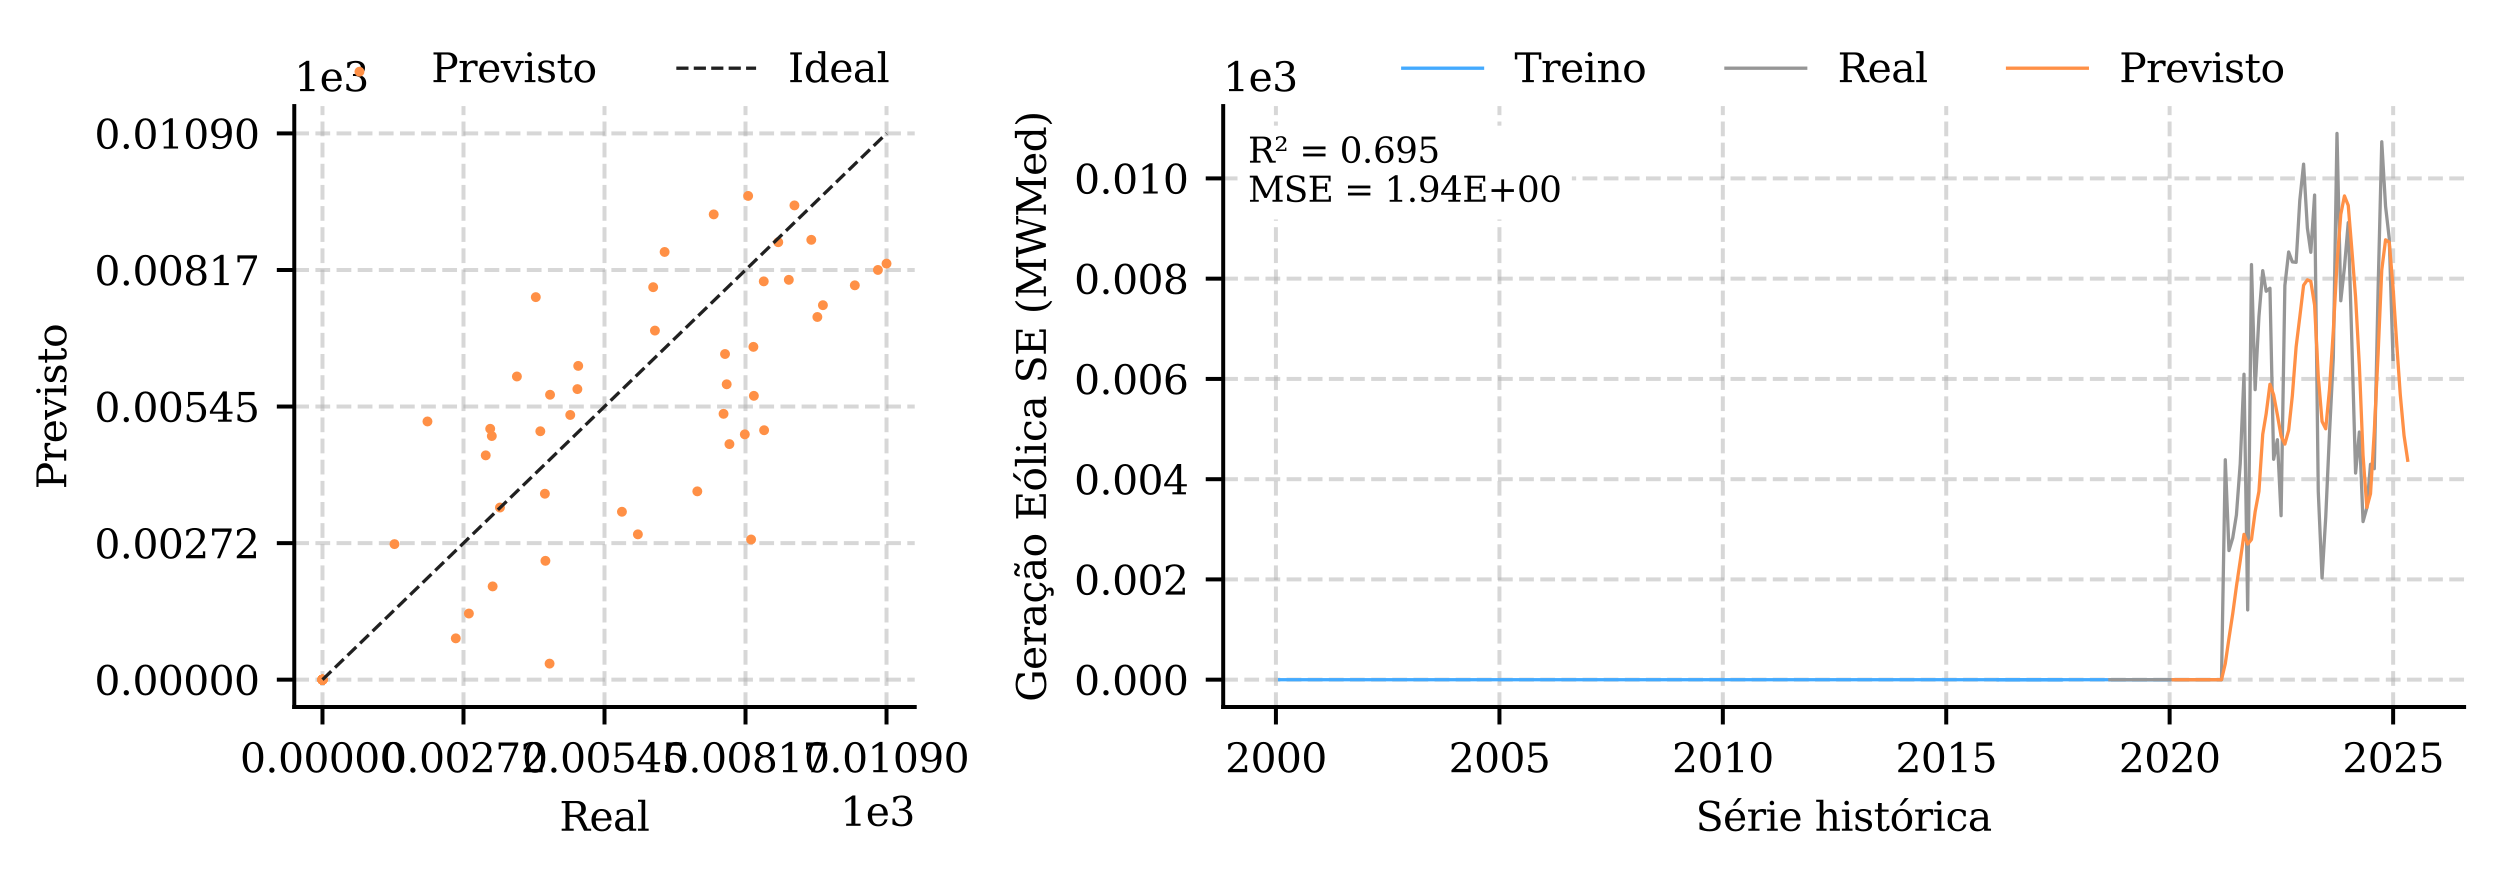 <?xml version="1.0" encoding="utf-8" standalone="no"?>
<!DOCTYPE svg PUBLIC "-//W3C//DTD SVG 1.1//EN"
  "http://www.w3.org/Graphics/SVG/1.1/DTD/svg11.dtd">
<svg xmlns:xlink="http://www.w3.org/1999/xlink" width="501.445pt" height="175.494pt" viewBox="0 0 501.445 175.494" xmlns="http://www.w3.org/2000/svg" version="1.1">
 <defs>
  <style type="text/css">*{stroke-linejoin: round; stroke-linecap: butt}</style>
 </defs>
 <g id="figure_1">
  <g id="patch_1">
   <path d="M 0 175.494 
L 501.445 175.494 
L 501.445 0 
L 0 0 
z
" style="fill: #ffffff"/>
  </g>
  <g id="axes_1">
   <g id="patch_2">
    <path d="M 59.025 141.81 
L 183.475 141.81 
L 183.475 21.279 
L 59.025 21.279 
z
" style="fill: #ffffff"/>
   </g>
   <g id="matplotlib.axis_1">
    <g id="xtick_1">
     <g id="line2d_1">
      <path d="M 64.682 141.81 
L 64.682 21.279 
" clip-path="url(#p2a61c495b5)" style="fill: none; stroke-dasharray: 2.96,1.28; stroke-dashoffset: 0; stroke: #b0b0b0; stroke-opacity: 0.5; stroke-width: 0.8"/>
     </g>
     <g id="line2d_2">
      <defs>
       <path id="m3a88acdc81" d="M 0 0 
L 0 3.5 
" style="stroke: #000000; stroke-width: 0.8"/>
      </defs>
      <g>
       <use xlink:href="#m3a88acdc81" x="64.682" y="141.81" style="stroke: #000000; stroke-width: 0.8"/>
      </g>
     </g>
     <g id="text_1">
      <!-- 0.00000 -->
      <g transform="translate(48.141 154.888) scale(0.08 -0.08)">
       <defs>
        <path id="DejaVuSerif-30" d="M 2034 219 
Q 2513 219 2750 744 
Q 2988 1269 2988 2328 
Q 2988 3391 2750 3916 
Q 2513 4441 2034 4441 
Q 1556 4441 1318 3916 
Q 1081 3391 1081 2328 
Q 1081 1269 1318 744 
Q 1556 219 2034 219 
z
M 2034 -91 
Q 1275 -91 848 546 
Q 422 1184 422 2328 
Q 422 3475 848 4112 
Q 1275 4750 2034 4750 
Q 2797 4750 3222 4112 
Q 3647 3475 3647 2328 
Q 3647 1184 3222 546 
Q 2797 -91 2034 -91 
z
" transform="scale(0.016)"/>
        <path id="DejaVuSerif-2e" d="M 603 325 
Q 603 500 722 622 
Q 841 744 1019 744 
Q 1191 744 1312 622 
Q 1434 500 1434 325 
Q 1434 153 1312 31 
Q 1191 -91 1019 -91 
Q 841 -91 722 29 
Q 603 150 603 325 
z
" transform="scale(0.016)"/>
       </defs>
       <use xlink:href="#DejaVuSerif-30"/>
       <use xlink:href="#DejaVuSerif-2e" transform="translate(63.623 0)"/>
       <use xlink:href="#DejaVuSerif-30" transform="translate(95.41 0)"/>
       <use xlink:href="#DejaVuSerif-30" transform="translate(159.033 0)"/>
       <use xlink:href="#DejaVuSerif-30" transform="translate(222.656 0)"/>
       <use xlink:href="#DejaVuSerif-30" transform="translate(286.279 0)"/>
       <use xlink:href="#DejaVuSerif-30" transform="translate(349.902 0)"/>
      </g>
     </g>
    </g>
    <g id="xtick_2">
     <g id="line2d_3">
      <path d="M 92.966 141.81 
L 92.966 21.279 
" clip-path="url(#p2a61c495b5)" style="fill: none; stroke-dasharray: 2.96,1.28; stroke-dashoffset: 0; stroke: #b0b0b0; stroke-opacity: 0.5; stroke-width: 0.8"/>
     </g>
     <g id="line2d_4">
      <g>
       <use xlink:href="#m3a88acdc81" x="92.966" y="141.81" style="stroke: #000000; stroke-width: 0.8"/>
      </g>
     </g>
     <g id="text_2">
      <!-- 0.00272 -->
      <g transform="translate(76.425 154.888) scale(0.08 -0.08)">
       <defs>
        <path id="DejaVuSerif-32" d="M 819 3553 
L 469 3553 
L 469 4384 
Q 803 4563 1142 4656 
Q 1481 4750 1806 4750 
Q 2534 4750 2956 4397 
Q 3378 4044 3378 3438 
Q 3378 2753 2422 1800 
Q 2347 1728 2309 1691 
L 1131 513 
L 3078 513 
L 3078 1088 
L 3444 1088 
L 3444 0 
L 434 0 
L 434 341 
L 1850 1753 
Q 2319 2222 2519 2614 
Q 2719 3006 2719 3438 
Q 2719 3909 2473 4175 
Q 2228 4441 1797 4441 
Q 1350 4441 1106 4219 
Q 863 3997 819 3553 
z
" transform="scale(0.016)"/>
        <path id="DejaVuSerif-37" d="M 3609 4347 
L 1784 0 
L 1319 0 
L 3059 4153 
L 903 4153 
L 903 3578 
L 538 3578 
L 538 4666 
L 3609 4666 
L 3609 4347 
z
" transform="scale(0.016)"/>
       </defs>
       <use xlink:href="#DejaVuSerif-30"/>
       <use xlink:href="#DejaVuSerif-2e" transform="translate(63.623 0)"/>
       <use xlink:href="#DejaVuSerif-30" transform="translate(95.41 0)"/>
       <use xlink:href="#DejaVuSerif-30" transform="translate(159.033 0)"/>
       <use xlink:href="#DejaVuSerif-32" transform="translate(222.656 0)"/>
       <use xlink:href="#DejaVuSerif-37" transform="translate(286.279 0)"/>
       <use xlink:href="#DejaVuSerif-32" transform="translate(349.902 0)"/>
      </g>
     </g>
    </g>
    <g id="xtick_3">
     <g id="line2d_5">
      <path d="M 121.25 141.81 
L 121.25 21.279 
" clip-path="url(#p2a61c495b5)" style="fill: none; stroke-dasharray: 2.96,1.28; stroke-dashoffset: 0; stroke: #b0b0b0; stroke-opacity: 0.5; stroke-width: 0.8"/>
     </g>
     <g id="line2d_6">
      <g>
       <use xlink:href="#m3a88acdc81" x="121.25" y="141.81" style="stroke: #000000; stroke-width: 0.8"/>
      </g>
     </g>
     <g id="text_3">
      <!-- 0.00545 -->
      <g transform="translate(104.709 154.888) scale(0.08 -0.08)">
       <defs>
        <path id="DejaVuSerif-35" d="M 3219 4666 
L 3219 4153 
L 1081 4153 
L 1081 2816 
Q 1244 2928 1461 2984 
Q 1678 3041 1947 3041 
Q 2703 3041 3140 2622 
Q 3578 2203 3578 1478 
Q 3578 738 3136 323 
Q 2694 -91 1894 -91 
Q 1572 -91 1234 -12 
Q 897 66 544 225 
L 544 1131 
L 897 1131 
Q 925 688 1179 453 
Q 1434 219 1894 219 
Q 2388 219 2653 544 
Q 2919 869 2919 1478 
Q 2919 2084 2655 2407 
Q 2391 2731 1894 2731 
Q 1613 2731 1398 2631 
Q 1184 2531 1019 2322 
L 750 2322 
L 750 4666 
L 3219 4666 
z
" transform="scale(0.016)"/>
        <path id="DejaVuSerif-34" d="M 2234 1581 
L 2234 4063 
L 641 1581 
L 2234 1581 
z
M 3609 0 
L 1484 0 
L 1484 331 
L 2234 331 
L 2234 1247 
L 197 1247 
L 197 1588 
L 2241 4750 
L 2859 4750 
L 2859 1581 
L 3750 1581 
L 3750 1247 
L 2859 1247 
L 2859 331 
L 3609 331 
L 3609 0 
z
" transform="scale(0.016)"/>
       </defs>
       <use xlink:href="#DejaVuSerif-30"/>
       <use xlink:href="#DejaVuSerif-2e" transform="translate(63.623 0)"/>
       <use xlink:href="#DejaVuSerif-30" transform="translate(95.41 0)"/>
       <use xlink:href="#DejaVuSerif-30" transform="translate(159.033 0)"/>
       <use xlink:href="#DejaVuSerif-35" transform="translate(222.656 0)"/>
       <use xlink:href="#DejaVuSerif-34" transform="translate(286.279 0)"/>
       <use xlink:href="#DejaVuSerif-35" transform="translate(349.902 0)"/>
      </g>
     </g>
    </g>
    <g id="xtick_4">
     <g id="line2d_7">
      <path d="M 149.534 141.81 
L 149.534 21.279 
" clip-path="url(#p2a61c495b5)" style="fill: none; stroke-dasharray: 2.96,1.28; stroke-dashoffset: 0; stroke: #b0b0b0; stroke-opacity: 0.5; stroke-width: 0.8"/>
     </g>
     <g id="line2d_8">
      <g>
       <use xlink:href="#m3a88acdc81" x="149.534" y="141.81" style="stroke: #000000; stroke-width: 0.8"/>
      </g>
     </g>
     <g id="text_4">
      <!-- 0.00817 -->
      <g transform="translate(132.993 154.888) scale(0.08 -0.08)">
       <defs>
        <path id="DejaVuSerif-38" d="M 2981 1275 
Q 2981 1775 2732 2051 
Q 2484 2328 2034 2328 
Q 1584 2328 1336 2051 
Q 1088 1775 1088 1275 
Q 1088 772 1336 495 
Q 1584 219 2034 219 
Q 2484 219 2732 495 
Q 2981 772 2981 1275 
z
M 2853 3541 
Q 2853 3966 2637 4203 
Q 2422 4441 2034 4441 
Q 1650 4441 1433 4203 
Q 1216 3966 1216 3541 
Q 1216 3113 1433 2875 
Q 1650 2638 2034 2638 
Q 2422 2638 2637 2875 
Q 2853 3113 2853 3541 
z
M 2516 2484 
Q 3047 2413 3344 2092 
Q 3641 1772 3641 1275 
Q 3641 619 3225 264 
Q 2809 -91 2034 -91 
Q 1263 -91 845 264 
Q 428 619 428 1275 
Q 428 1772 725 2092 
Q 1022 2413 1556 2484 
Q 1084 2569 832 2842 
Q 581 3116 581 3541 
Q 581 4103 968 4426 
Q 1356 4750 2034 4750 
Q 2713 4750 3100 4426 
Q 3488 4103 3488 3541 
Q 3488 3116 3236 2842 
Q 2984 2569 2516 2484 
z
" transform="scale(0.016)"/>
        <path id="DejaVuSerif-31" d="M 909 0 
L 909 331 
L 1722 331 
L 1722 4213 
L 781 3603 
L 781 4013 
L 1919 4750 
L 2350 4750 
L 2350 331 
L 3163 331 
L 3163 0 
L 909 0 
z
" transform="scale(0.016)"/>
       </defs>
       <use xlink:href="#DejaVuSerif-30"/>
       <use xlink:href="#DejaVuSerif-2e" transform="translate(63.623 0)"/>
       <use xlink:href="#DejaVuSerif-30" transform="translate(95.41 0)"/>
       <use xlink:href="#DejaVuSerif-30" transform="translate(159.033 0)"/>
       <use xlink:href="#DejaVuSerif-38" transform="translate(222.656 0)"/>
       <use xlink:href="#DejaVuSerif-31" transform="translate(286.279 0)"/>
       <use xlink:href="#DejaVuSerif-37" transform="translate(349.902 0)"/>
      </g>
     </g>
    </g>
    <g id="xtick_5">
     <g id="line2d_9">
      <path d="M 177.818 141.81 
L 177.818 21.279 
" clip-path="url(#p2a61c495b5)" style="fill: none; stroke-dasharray: 2.96,1.28; stroke-dashoffset: 0; stroke: #b0b0b0; stroke-opacity: 0.5; stroke-width: 0.8"/>
     </g>
     <g id="line2d_10">
      <g>
       <use xlink:href="#m3a88acdc81" x="177.818" y="141.81" style="stroke: #000000; stroke-width: 0.8"/>
      </g>
     </g>
     <g id="text_5">
      <!-- 0.01090 -->
      <g transform="translate(161.277 154.888) scale(0.08 -0.08)">
       <defs>
        <path id="DejaVuSerif-39" d="M 2994 2091 
Q 2784 1856 2512 1740 
Q 2241 1625 1900 1625 
Q 1206 1625 804 2044 
Q 403 2463 403 3188 
Q 403 3897 839 4323 
Q 1275 4750 2003 4750 
Q 2794 4750 3217 4161 
Q 3641 3572 3641 2478 
Q 3641 1253 3137 581 
Q 2634 -91 1722 -91 
Q 1475 -91 1203 -44 
Q 931 3 647 97 
L 647 872 
L 997 872 
Q 1038 556 1241 387 
Q 1444 219 1784 219 
Q 2391 219 2687 676 
Q 2984 1134 2994 2091 
z
M 1978 4441 
Q 1534 4441 1298 4117 
Q 1063 3794 1063 3188 
Q 1063 2581 1298 2256 
Q 1534 1931 1978 1931 
Q 2422 1931 2658 2245 
Q 2894 2559 2894 3150 
Q 2894 3772 2656 4106 
Q 2419 4441 1978 4441 
z
" transform="scale(0.016)"/>
       </defs>
       <use xlink:href="#DejaVuSerif-30"/>
       <use xlink:href="#DejaVuSerif-2e" transform="translate(63.623 0)"/>
       <use xlink:href="#DejaVuSerif-30" transform="translate(95.41 0)"/>
       <use xlink:href="#DejaVuSerif-31" transform="translate(159.033 0)"/>
       <use xlink:href="#DejaVuSerif-30" transform="translate(222.656 0)"/>
       <use xlink:href="#DejaVuSerif-39" transform="translate(286.279 0)"/>
       <use xlink:href="#DejaVuSerif-30" transform="translate(349.902 0)"/>
      </g>
     </g>
    </g>
    <g id="text_6">
     <!-- Real -->
     <g transform="translate(112.206 166.631) scale(0.08 -0.08)">
      <defs>
       <path id="DejaVuSerif-52" d="M 3066 2316 
Q 3284 2256 3442 2114 
Q 3600 1972 3725 1716 
L 4403 331 
L 4972 331 
L 4972 0 
L 3872 0 
L 3144 1484 
Q 2934 1916 2759 2042 
Q 2584 2169 2278 2169 
L 1581 2169 
L 1581 331 
L 2241 331 
L 2241 0 
L 353 0 
L 353 331 
L 947 331 
L 947 4331 
L 353 4331 
L 353 4666 
L 2719 4666 
Q 3400 4666 3770 4341 
Q 4141 4016 4141 3419 
Q 4141 2938 3870 2661 
Q 3600 2384 3066 2316 
z
M 1581 2503 
L 2503 2503 
Q 2975 2503 3200 2726 
Q 3425 2950 3425 3419 
Q 3425 3888 3200 4109 
Q 2975 4331 2503 4331 
L 1581 4331 
L 1581 2503 
z
" transform="scale(0.016)"/>
       <path id="DejaVuSerif-65" d="M 3469 1600 
L 991 1600 
L 991 1575 
Q 991 903 1244 561 
Q 1497 219 1991 219 
Q 2369 219 2611 417 
Q 2853 616 2950 1006 
L 3413 1006 
Q 3275 459 2904 184 
Q 2534 -91 1931 -91 
Q 1203 -91 761 389 
Q 319 869 319 1663 
Q 319 2450 753 2931 
Q 1188 3413 1894 3413 
Q 2647 3413 3050 2948 
Q 3453 2484 3469 1600 
z
M 2791 1931 
Q 2772 2513 2545 2808 
Q 2319 3103 1894 3103 
Q 1497 3103 1269 2806 
Q 1041 2509 991 1931 
L 2791 1931 
z
" transform="scale(0.016)"/>
       <path id="DejaVuSerif-61" d="M 2547 1044 
L 2547 1747 
L 1806 1747 
Q 1378 1747 1168 1562 
Q 959 1378 959 997 
Q 959 650 1171 447 
Q 1384 244 1747 244 
Q 2106 244 2326 466 
Q 2547 688 2547 1044 
z
M 3122 2075 
L 3122 331 
L 3634 331 
L 3634 0 
L 2547 0 
L 2547 359 
Q 2356 128 2106 18 
Q 1856 -91 1522 -91 
Q 969 -91 644 203 
Q 319 497 319 997 
Q 319 1513 691 1797 
Q 1063 2081 1741 2081 
L 2547 2081 
L 2547 2309 
Q 2547 2688 2317 2895 
Q 2088 3103 1672 3103 
Q 1328 3103 1125 2947 
Q 922 2791 872 2484 
L 575 2484 
L 575 3156 
Q 875 3284 1158 3348 
Q 1441 3413 1709 3413 
Q 2400 3413 2761 3070 
Q 3122 2728 3122 2075 
z
" transform="scale(0.016)"/>
       <path id="DejaVuSerif-6c" d="M 1313 331 
L 1856 331 
L 1856 0 
L 184 0 
L 184 331 
L 738 331 
L 738 4531 
L 184 4531 
L 184 4863 
L 1313 4863 
L 1313 331 
z
" transform="scale(0.016)"/>
      </defs>
      <use xlink:href="#DejaVuSerif-52"/>
      <use xlink:href="#DejaVuSerif-65" transform="translate(75.293 0)"/>
      <use xlink:href="#DejaVuSerif-61" transform="translate(134.473 0)"/>
      <use xlink:href="#DejaVuSerif-6c" transform="translate(194.092 0)"/>
     </g>
    </g>
    <g id="text_7">
     <!-- 1e3 -->
     <g transform="translate(168.56 165.631) scale(0.08 -0.08)">
      <defs>
       <path id="DejaVuSerif-33" d="M 622 4469 
Q 988 4606 1323 4678 
Q 1659 4750 1953 4750 
Q 2638 4750 3022 4454 
Q 3406 4159 3406 3634 
Q 3406 3213 3140 2930 
Q 2875 2647 2388 2547 
Q 2963 2466 3280 2130 
Q 3597 1794 3597 1259 
Q 3597 606 3158 257 
Q 2719 -91 1894 -91 
Q 1528 -91 1179 -12 
Q 831 66 488 225 
L 488 1131 
L 838 1131 
Q 869 681 1141 450 
Q 1413 219 1906 219 
Q 2384 219 2661 495 
Q 2938 772 2938 1253 
Q 2938 1803 2653 2086 
Q 2369 2369 1819 2369 
L 1522 2369 
L 1522 2688 
L 1678 2688 
Q 2225 2688 2498 2914 
Q 2772 3141 2772 3597 
Q 2772 4006 2547 4223 
Q 2322 4441 1900 4441 
Q 1478 4441 1245 4241 
Q 1013 4041 972 3647 
L 622 3647 
L 622 4469 
z
" transform="scale(0.016)"/>
      </defs>
      <use xlink:href="#DejaVuSerif-31"/>
      <use xlink:href="#DejaVuSerif-65" transform="translate(63.623 0)"/>
      <use xlink:href="#DejaVuSerif-33" transform="translate(122.803 0)"/>
     </g>
    </g>
   </g>
   <g id="matplotlib.axis_2">
    <g id="ytick_1">
     <g id="line2d_11">
      <path d="M 59.025 136.33 
L 183.475 136.33 
" clip-path="url(#p2a61c495b5)" style="fill: none; stroke-dasharray: 2.96,1.28; stroke-dashoffset: 0; stroke: #b0b0b0; stroke-opacity: 0.5; stroke-width: 0.8"/>
     </g>
     <g id="line2d_12">
      <defs>
       <path id="m7aab5bc30b" d="M 0 0 
L -3.5 0 
" style="stroke: #000000; stroke-width: 0.8"/>
      </defs>
      <g>
       <use xlink:href="#m7aab5bc30b" x="59.025" y="136.33" style="stroke: #000000; stroke-width: 0.8"/>
      </g>
     </g>
     <g id="text_8">
      <!-- 0.00000 -->
      <g transform="translate(18.942 139.37) scale(0.08 -0.08)">
       <use xlink:href="#DejaVuSerif-30"/>
       <use xlink:href="#DejaVuSerif-2e" transform="translate(63.623 0)"/>
       <use xlink:href="#DejaVuSerif-30" transform="translate(95.41 0)"/>
       <use xlink:href="#DejaVuSerif-30" transform="translate(159.033 0)"/>
       <use xlink:href="#DejaVuSerif-30" transform="translate(222.656 0)"/>
       <use xlink:href="#DejaVuSerif-30" transform="translate(286.279 0)"/>
       <use xlink:href="#DejaVuSerif-30" transform="translate(349.902 0)"/>
      </g>
     </g>
    </g>
    <g id="ytick_2">
     <g id="line2d_13">
      <path d="M 59.025 108.937 
L 183.475 108.937 
" clip-path="url(#p2a61c495b5)" style="fill: none; stroke-dasharray: 2.96,1.28; stroke-dashoffset: 0; stroke: #b0b0b0; stroke-opacity: 0.5; stroke-width: 0.8"/>
     </g>
     <g id="line2d_14">
      <g>
       <use xlink:href="#m7aab5bc30b" x="59.025" y="108.937" style="stroke: #000000; stroke-width: 0.8"/>
      </g>
     </g>
     <g id="text_9">
      <!-- 0.00272 -->
      <g transform="translate(18.942 111.977) scale(0.08 -0.08)">
       <use xlink:href="#DejaVuSerif-30"/>
       <use xlink:href="#DejaVuSerif-2e" transform="translate(63.623 0)"/>
       <use xlink:href="#DejaVuSerif-30" transform="translate(95.41 0)"/>
       <use xlink:href="#DejaVuSerif-30" transform="translate(159.033 0)"/>
       <use xlink:href="#DejaVuSerif-32" transform="translate(222.656 0)"/>
       <use xlink:href="#DejaVuSerif-37" transform="translate(286.279 0)"/>
       <use xlink:href="#DejaVuSerif-32" transform="translate(349.902 0)"/>
      </g>
     </g>
    </g>
    <g id="ytick_3">
     <g id="line2d_15">
      <path d="M 59.025 81.544 
L 183.475 81.544 
" clip-path="url(#p2a61c495b5)" style="fill: none; stroke-dasharray: 2.96,1.28; stroke-dashoffset: 0; stroke: #b0b0b0; stroke-opacity: 0.5; stroke-width: 0.8"/>
     </g>
     <g id="line2d_16">
      <g>
       <use xlink:href="#m7aab5bc30b" x="59.025" y="81.544" style="stroke: #000000; stroke-width: 0.8"/>
      </g>
     </g>
     <g id="text_10">
      <!-- 0.00545 -->
      <g transform="translate(18.942 84.584) scale(0.08 -0.08)">
       <use xlink:href="#DejaVuSerif-30"/>
       <use xlink:href="#DejaVuSerif-2e" transform="translate(63.623 0)"/>
       <use xlink:href="#DejaVuSerif-30" transform="translate(95.41 0)"/>
       <use xlink:href="#DejaVuSerif-30" transform="translate(159.033 0)"/>
       <use xlink:href="#DejaVuSerif-35" transform="translate(222.656 0)"/>
       <use xlink:href="#DejaVuSerif-34" transform="translate(286.279 0)"/>
       <use xlink:href="#DejaVuSerif-35" transform="translate(349.902 0)"/>
      </g>
     </g>
    </g>
    <g id="ytick_4">
     <g id="line2d_17">
      <path d="M 59.025 54.151 
L 183.475 54.151 
" clip-path="url(#p2a61c495b5)" style="fill: none; stroke-dasharray: 2.96,1.28; stroke-dashoffset: 0; stroke: #b0b0b0; stroke-opacity: 0.5; stroke-width: 0.8"/>
     </g>
     <g id="line2d_18">
      <g>
       <use xlink:href="#m7aab5bc30b" x="59.025" y="54.151" style="stroke: #000000; stroke-width: 0.8"/>
      </g>
     </g>
     <g id="text_11">
      <!-- 0.00817 -->
      <g transform="translate(18.942 57.191) scale(0.08 -0.08)">
       <use xlink:href="#DejaVuSerif-30"/>
       <use xlink:href="#DejaVuSerif-2e" transform="translate(63.623 0)"/>
       <use xlink:href="#DejaVuSerif-30" transform="translate(95.41 0)"/>
       <use xlink:href="#DejaVuSerif-30" transform="translate(159.033 0)"/>
       <use xlink:href="#DejaVuSerif-38" transform="translate(222.656 0)"/>
       <use xlink:href="#DejaVuSerif-31" transform="translate(286.279 0)"/>
       <use xlink:href="#DejaVuSerif-37" transform="translate(349.902 0)"/>
      </g>
     </g>
    </g>
    <g id="ytick_5">
     <g id="line2d_19">
      <path d="M 59.025 26.758 
L 183.475 26.758 
" clip-path="url(#p2a61c495b5)" style="fill: none; stroke-dasharray: 2.96,1.28; stroke-dashoffset: 0; stroke: #b0b0b0; stroke-opacity: 0.5; stroke-width: 0.8"/>
     </g>
     <g id="line2d_20">
      <g>
       <use xlink:href="#m7aab5bc30b" x="59.025" y="26.758" style="stroke: #000000; stroke-width: 0.8"/>
      </g>
     </g>
     <g id="text_12">
      <!-- 0.01090 -->
      <g transform="translate(18.942 29.798) scale(0.08 -0.08)">
       <use xlink:href="#DejaVuSerif-30"/>
       <use xlink:href="#DejaVuSerif-2e" transform="translate(63.623 0)"/>
       <use xlink:href="#DejaVuSerif-30" transform="translate(95.41 0)"/>
       <use xlink:href="#DejaVuSerif-31" transform="translate(159.033 0)"/>
       <use xlink:href="#DejaVuSerif-30" transform="translate(222.656 0)"/>
       <use xlink:href="#DejaVuSerif-39" transform="translate(286.279 0)"/>
       <use xlink:href="#DejaVuSerif-30" transform="translate(349.902 0)"/>
      </g>
     </g>
    </g>
    <g id="text_13">
     <!-- Previsto -->
     <g transform="translate(13.279 98.123) rotate(-90) scale(0.08 -0.08)">
      <defs>
       <path id="DejaVuSerif-50" d="M 1581 2375 
L 2406 2375 
Q 2872 2375 3115 2626 
Q 3359 2878 3359 3353 
Q 3359 3831 3115 4081 
Q 2872 4331 2406 4331 
L 1581 4331 
L 1581 2375 
z
M 353 0 
L 353 331 
L 947 331 
L 947 4331 
L 353 4331 
L 353 4666 
L 2559 4666 
Q 3259 4666 3668 4311 
Q 4078 3956 4078 3353 
Q 4078 2753 3668 2397 
Q 3259 2041 2559 2041 
L 1581 2041 
L 1581 331 
L 2303 331 
L 2303 0 
L 353 0 
z
" transform="scale(0.016)"/>
       <path id="DejaVuSerif-72" d="M 3059 3328 
L 3059 2497 
L 2728 2497 
Q 2713 2744 2591 2866 
Q 2469 2988 2234 2988 
Q 1809 2988 1582 2694 
Q 1356 2400 1356 1850 
L 1356 331 
L 2022 331 
L 2022 0 
L 263 0 
L 263 331 
L 781 331 
L 781 2994 
L 231 2994 
L 231 3322 
L 1356 3322 
L 1356 2731 
Q 1525 3078 1790 3245 
Q 2056 3413 2438 3413 
Q 2578 3413 2733 3391 
Q 2888 3369 3059 3328 
z
" transform="scale(0.016)"/>
       <path id="DejaVuSerif-76" d="M 1581 0 
L 359 2988 
L -19 2988 
L -19 3322 
L 1509 3322 
L 1509 2988 
L 978 2988 
L 1913 703 
L 2847 2988 
L 2350 2988 
L 2350 3322 
L 3597 3322 
L 3597 2988 
L 3225 2988 
L 2003 0 
L 1581 0 
z
" transform="scale(0.016)"/>
       <path id="DejaVuSerif-69" d="M 622 4353 
Q 622 4497 726 4603 
Q 831 4709 978 4709 
Q 1122 4709 1226 4603 
Q 1331 4497 1331 4353 
Q 1331 4206 1228 4103 
Q 1125 4000 978 4000 
Q 831 4000 726 4103 
Q 622 4206 622 4353 
z
M 1356 331 
L 1900 331 
L 1900 0 
L 231 0 
L 231 331 
L 781 331 
L 781 2988 
L 231 2988 
L 231 3322 
L 1356 3322 
L 1356 331 
z
" transform="scale(0.016)"/>
       <path id="DejaVuSerif-73" d="M 359 184 
L 359 959 
L 691 959 
Q 703 588 923 403 
Q 1144 219 1575 219 
Q 1963 219 2166 364 
Q 2369 509 2369 788 
Q 2369 1006 2220 1140 
Q 2072 1275 1594 1428 
L 1178 1569 
Q 750 1706 558 1912 
Q 366 2119 366 2438 
Q 366 2894 700 3153 
Q 1034 3413 1625 3413 
Q 1888 3413 2178 3344 
Q 2469 3275 2778 3144 
L 2778 2419 
L 2447 2419 
Q 2434 2741 2221 2922 
Q 2009 3103 1644 3103 
Q 1281 3103 1095 2975 
Q 909 2847 909 2591 
Q 909 2381 1050 2254 
Q 1191 2128 1613 1997 
L 2069 1856 
Q 2541 1709 2748 1489 
Q 2956 1269 2956 922 
Q 2956 450 2595 179 
Q 2234 -91 1600 -91 
Q 1278 -91 972 -22 
Q 666 47 359 184 
z
" transform="scale(0.016)"/>
       <path id="DejaVuSerif-74" d="M 691 2988 
L 184 2988 
L 184 3322 
L 691 3322 
L 691 4353 
L 1269 4353 
L 1269 3322 
L 2350 3322 
L 2350 2988 
L 1269 2988 
L 1269 878 
Q 1269 456 1350 337 
Q 1431 219 1650 219 
Q 1875 219 1978 351 
Q 2081 484 2088 781 
L 2522 781 
Q 2497 328 2275 118 
Q 2053 -91 1600 -91 
Q 1103 -91 897 129 
Q 691 350 691 878 
L 691 2988 
z
" transform="scale(0.016)"/>
       <path id="DejaVuSerif-6f" d="M 1925 219 
Q 2388 219 2623 584 
Q 2859 950 2859 1663 
Q 2859 2375 2623 2739 
Q 2388 3103 1925 3103 
Q 1463 3103 1227 2739 
Q 991 2375 991 1663 
Q 991 950 1228 584 
Q 1466 219 1925 219 
z
M 1925 -91 
Q 1200 -91 759 389 
Q 319 869 319 1663 
Q 319 2456 758 2934 
Q 1197 3413 1925 3413 
Q 2653 3413 3092 2934 
Q 3531 2456 3531 1663 
Q 3531 869 3092 389 
Q 2653 -91 1925 -91 
z
" transform="scale(0.016)"/>
      </defs>
      <use xlink:href="#DejaVuSerif-50"/>
      <use xlink:href="#DejaVuSerif-72" transform="translate(67.285 0)"/>
      <use xlink:href="#DejaVuSerif-65" transform="translate(115.088 0)"/>
      <use xlink:href="#DejaVuSerif-76" transform="translate(174.268 0)"/>
      <use xlink:href="#DejaVuSerif-69" transform="translate(230.762 0)"/>
      <use xlink:href="#DejaVuSerif-73" transform="translate(262.744 0)"/>
      <use xlink:href="#DejaVuSerif-74" transform="translate(314.062 0)"/>
      <use xlink:href="#DejaVuSerif-6f" transform="translate(354.248 0)"/>
     </g>
    </g>
    <g id="text_14">
     <!-- 1e3 -->
     <g transform="translate(59.025 18.279) scale(0.08 -0.08)">
      <use xlink:href="#DejaVuSerif-31"/>
      <use xlink:href="#DejaVuSerif-65" transform="translate(63.623 0)"/>
      <use xlink:href="#DejaVuSerif-33" transform="translate(122.803 0)"/>
     </g>
    </g>
   </g>
   <g id="PathCollection_1">
    <defs>
     <path id="m41f4b85e68" d="M 0 0.5 
C 0.133 0.5 0.26 0.447 0.354 0.354 
C 0.447 0.26 0.5 0.133 0.5 0 
C 0.5 -0.133 0.447 -0.26 0.354 -0.354 
C 0.26 -0.447 0.133 -0.5 0 -0.5 
C -0.133 -0.5 -0.26 -0.447 -0.354 -0.354 
C -0.447 -0.26 -0.5 -0.133 -0.5 0 
C -0.5 0.133 -0.447 0.26 -0.354 0.354 
C -0.26 0.447 -0.133 0.5 0 0.5 
z
" style="stroke: #ff9046"/>
    </defs>
    <g clip-path="url(#p2a61c495b5)">
     <use xlink:href="#m41f4b85e68" x="64.682" y="136.33" style="fill: #ff9046; stroke: #ff9046"/>
     <use xlink:href="#m41f4b85e68" x="64.682" y="136.33" style="fill: #ff9046; stroke: #ff9046"/>
     <use xlink:href="#m41f4b85e68" x="64.682" y="136.331" style="fill: #ff9046; stroke: #ff9046"/>
     <use xlink:href="#m41f4b85e68" x="64.682" y="136.331" style="fill: #ff9046; stroke: #ff9046"/>
     <use xlink:href="#m41f4b85e68" x="64.682" y="136.331" style="fill: #ff9046; stroke: #ff9046"/>
     <use xlink:href="#m41f4b85e68" x="64.682" y="136.331" style="fill: #ff9046; stroke: #ff9046"/>
     <use xlink:href="#m41f4b85e68" x="64.682" y="136.331" style="fill: #ff9046; stroke: #ff9046"/>
     <use xlink:href="#m41f4b85e68" x="64.682" y="136.331" style="fill: #ff9046; stroke: #ff9046"/>
     <use xlink:href="#m41f4b85e68" x="64.682" y="136.331" style="fill: #ff9046; stroke: #ff9046"/>
     <use xlink:href="#m41f4b85e68" x="64.682" y="136.331" style="fill: #ff9046; stroke: #ff9046"/>
     <use xlink:href="#m41f4b85e68" x="64.682" y="136.331" style="fill: #ff9046; stroke: #ff9046"/>
     <use xlink:href="#m41f4b85e68" x="64.682" y="136.331" style="fill: #ff9046; stroke: #ff9046"/>
     <use xlink:href="#m41f4b85e68" x="64.682" y="136.331" style="fill: #ff9046; stroke: #ff9046"/>
     <use xlink:href="#m41f4b85e68" x="64.682" y="136.331" style="fill: #ff9046; stroke: #ff9046"/>
     <use xlink:href="#m41f4b85e68" x="110.234" y="133.108" style="fill: #ff9046; stroke: #ff9046"/>
     <use xlink:href="#m41f4b85e68" x="91.422" y="128.037" style="fill: #ff9046; stroke: #ff9046"/>
     <use xlink:href="#m41f4b85e68" x="94.049" y="123.06" style="fill: #ff9046; stroke: #ff9046"/>
     <use xlink:href="#m41f4b85e68" x="98.813" y="117.618" style="fill: #ff9046; stroke: #ff9046"/>
     <use xlink:href="#m41f4b85e68" x="109.399" y="112.489" style="fill: #ff9046; stroke: #ff9046"/>
     <use xlink:href="#m41f4b85e68" x="127.945" y="107.176" style="fill: #ff9046; stroke: #ff9046"/>
     <use xlink:href="#m41f4b85e68" x="79.123" y="109.137" style="fill: #ff9046; stroke: #ff9046"/>
     <use xlink:href="#m41f4b85e68" x="150.653" y="108.209" style="fill: #ff9046; stroke: #ff9046"/>
     <use xlink:href="#m41f4b85e68" x="124.746" y="102.647" style="fill: #ff9046; stroke: #ff9046"/>
     <use xlink:href="#m41f4b85e68" x="139.866" y="98.553" style="fill: #ff9046; stroke: #ff9046"/>
     <use xlink:href="#m41f4b85e68" x="149.394" y="87.121" style="fill: #ff9046; stroke: #ff9046"/>
     <use xlink:href="#m41f4b85e68" x="145.128" y="83.004" style="fill: #ff9046; stroke: #ff9046"/>
     <use xlink:href="#m41f4b85e68" x="145.758" y="77.079" style="fill: #ff9046; stroke: #ff9046"/>
     <use xlink:href="#m41f4b85e68" x="110.327" y="79.178" style="fill: #ff9046; stroke: #ff9046"/>
     <use xlink:href="#m41f4b85e68" x="114.38" y="83.233" style="fill: #ff9046; stroke: #ff9046"/>
     <use xlink:href="#m41f4b85e68" x="98.646" y="87.458" style="fill: #ff9046; stroke: #ff9046"/>
     <use xlink:href="#m41f4b85e68" x="146.308" y="89.076" style="fill: #ff9046; stroke: #ff9046"/>
     <use xlink:href="#m41f4b85e68" x="153.264" y="86.294" style="fill: #ff9046; stroke: #ff9046"/>
     <use xlink:href="#m41f4b85e68" x="151.209" y="79.395" style="fill: #ff9046; stroke: #ff9046"/>
     <use xlink:href="#m41f4b85e68" x="151.115" y="69.572" style="fill: #ff9046; stroke: #ff9046"/>
     <use xlink:href="#m41f4b85e68" x="163.945" y="63.58" style="fill: #ff9046; stroke: #ff9046"/>
     <use xlink:href="#m41f4b85e68" x="171.457" y="57.228" style="fill: #ff9046; stroke: #ff9046"/>
     <use xlink:href="#m41f4b85e68" x="158.219" y="56.127" style="fill: #ff9046; stroke: #ff9046"/>
     <use xlink:href="#m41f4b85e68" x="153.193" y="56.434" style="fill: #ff9046; stroke: #ff9046"/>
     <use xlink:href="#m41f4b85e68" x="165.057" y="61.213" style="fill: #ff9046; stroke: #ff9046"/>
     <use xlink:href="#m41f4b85e68" x="103.679" y="75.515" style="fill: #ff9046; stroke: #ff9046"/>
     <use xlink:href="#m41f4b85e68" x="85.739" y="84.535" style="fill: #ff9046; stroke: #ff9046"/>
     <use xlink:href="#m41f4b85e68" x="98.323" y="86.007" style="fill: #ff9046; stroke: #ff9046"/>
     <use xlink:href="#m41f4b85e68" x="115.811" y="78.046" style="fill: #ff9046; stroke: #ff9046"/>
     <use xlink:href="#m41f4b85e68" x="131.363" y="66.308" style="fill: #ff9046; stroke: #ff9046"/>
     <use xlink:href="#m41f4b85e68" x="177.818" y="52.876" style="fill: #ff9046; stroke: #ff9046"/>
     <use xlink:href="#m41f4b85e68" x="143.154" y="43.001" style="fill: #ff9046; stroke: #ff9046"/>
     <use xlink:href="#m41f4b85e68" x="150.061" y="39.296" style="fill: #ff9046; stroke: #ff9046"/>
     <use xlink:href="#m41f4b85e68" x="159.346" y="41.199" style="fill: #ff9046; stroke: #ff9046"/>
     <use xlink:href="#m41f4b85e68" x="133.308" y="50.537" style="fill: #ff9046; stroke: #ff9046"/>
     <use xlink:href="#m41f4b85e68" x="107.47" y="59.598" style="fill: #ff9046; stroke: #ff9046"/>
     <use xlink:href="#m41f4b85e68" x="115.978" y="73.389" style="fill: #ff9046; stroke: #ff9046"/>
     <use xlink:href="#m41f4b85e68" x="97.426" y="91.335" style="fill: #ff9046; stroke: #ff9046"/>
     <use xlink:href="#m41f4b85e68" x="100.279" y="101.8" style="fill: #ff9046; stroke: #ff9046"/>
     <use xlink:href="#m41f4b85e68" x="109.293" y="99.031" style="fill: #ff9046; stroke: #ff9046"/>
     <use xlink:href="#m41f4b85e68" x="108.376" y="86.498" style="fill: #ff9046; stroke: #ff9046"/>
     <use xlink:href="#m41f4b85e68" x="145.424" y="71.005" style="fill: #ff9046; stroke: #ff9046"/>
     <use xlink:href="#m41f4b85e68" x="176.092" y="54.147" style="fill: #ff9046; stroke: #ff9046"/>
     <use xlink:href="#m41f4b85e68" x="162.726" y="48.103" style="fill: #ff9046; stroke: #ff9046"/>
     <use xlink:href="#m41f4b85e68" x="156.1" y="48.583" style="fill: #ff9046; stroke: #ff9046"/>
     <use xlink:href="#m41f4b85e68" x="131.013" y="57.604" style="fill: #ff9046; stroke: #ff9046"/>
    </g>
   </g>
   <g id="line2d_21">
    <path d="M 64.682 136.33 
L 177.818 26.758 
" clip-path="url(#p2a61c495b5)" style="fill: none; stroke-dasharray: 2.442,1.056; stroke-dashoffset: 0; stroke: #202020; stroke-width: 0.66"/>
   </g>
   <g id="patch_3">
    <path d="M 59.025 141.81 
L 59.025 21.279 
" style="fill: none; stroke: #000000; stroke-width: 0.8; stroke-linejoin: miter; stroke-linecap: square"/>
   </g>
   <g id="patch_4">
    <path d="M 59.025 141.81 
L 183.475 141.81 
" style="fill: none; stroke: #000000; stroke-width: 0.8; stroke-linejoin: miter; stroke-linecap: square"/>
   </g>
   <g id="legend_1">
    <g id="PathCollection_2">
     <g>
      <use xlink:href="#m41f4b85e68" x="72.099" y="14.379" style="fill: #ff9046; stroke: #ff9046"/>
     </g>
    </g>
    <g id="text_15">
     <!-- Previsto -->
     <g transform="translate(86.499 16.479) scale(0.08 -0.08)">
      <use xlink:href="#DejaVuSerif-50"/>
      <use xlink:href="#DejaVuSerif-72" transform="translate(67.285 0)"/>
      <use xlink:href="#DejaVuSerif-65" transform="translate(115.088 0)"/>
      <use xlink:href="#DejaVuSerif-76" transform="translate(174.268 0)"/>
      <use xlink:href="#DejaVuSerif-69" transform="translate(230.762 0)"/>
      <use xlink:href="#DejaVuSerif-73" transform="translate(262.744 0)"/>
      <use xlink:href="#DejaVuSerif-74" transform="translate(314.062 0)"/>
      <use xlink:href="#DejaVuSerif-6f" transform="translate(354.248 0)"/>
     </g>
    </g>
    <g id="line2d_22">
     <path d="M 135.656 13.679 
L 143.656 13.679 
L 151.656 13.679 
" style="fill: none; stroke-dasharray: 2.442,1.056; stroke-dashoffset: 0; stroke: #202020; stroke-width: 0.66"/>
    </g>
    <g id="text_16">
     <!-- Ideal -->
     <g transform="translate(158.056 16.479) scale(0.08 -0.08)">
      <defs>
       <path id="DejaVuSerif-49" d="M 1581 331 
L 2175 331 
L 2175 0 
L 353 0 
L 353 331 
L 947 331 
L 947 4331 
L 353 4331 
L 353 4666 
L 2175 4666 
L 2175 4331 
L 1581 4331 
L 1581 331 
z
" transform="scale(0.016)"/>
       <path id="DejaVuSerif-64" d="M 3359 331 
L 3909 331 
L 3909 0 
L 2784 0 
L 2784 519 
Q 2616 206 2355 57 
Q 2094 -91 1709 -91 
Q 1097 -91 708 395 
Q 319 881 319 1663 
Q 319 2444 706 2928 
Q 1094 3413 1709 3413 
Q 2094 3413 2355 3264 
Q 2616 3116 2784 2803 
L 2784 4531 
L 2241 4531 
L 2241 4863 
L 3359 4863 
L 3359 331 
z
M 2784 1497 
L 2784 1825 
Q 2784 2422 2554 2737 
Q 2325 3053 1888 3053 
Q 1444 3053 1217 2703 
Q 991 2353 991 1663 
Q 991 975 1217 622 
Q 1444 269 1888 269 
Q 2325 269 2554 583 
Q 2784 897 2784 1497 
z
" transform="scale(0.016)"/>
      </defs>
      <use xlink:href="#DejaVuSerif-49"/>
      <use xlink:href="#DejaVuSerif-64" transform="translate(39.502 0)"/>
      <use xlink:href="#DejaVuSerif-65" transform="translate(103.516 0)"/>
      <use xlink:href="#DejaVuSerif-61" transform="translate(162.695 0)"/>
      <use xlink:href="#DejaVuSerif-6c" transform="translate(222.314 0)"/>
     </g>
    </g>
   </g>
  </g>
  <g id="axes_2">
   <g id="patch_5">
    <path d="M 245.345 141.81 
L 494.245 141.81 
L 494.245 21.279 
L 245.345 21.279 
z
" style="fill: #ffffff"/>
   </g>
   <g id="matplotlib.axis_3">
    <g id="xtick_6">
     <g id="line2d_23">
      <path d="M 255.922 141.81 
L 255.922 21.279 
" clip-path="url(#p6b0faec645)" style="fill: none; stroke-dasharray: 2.96,1.28; stroke-dashoffset: 0; stroke: #b0b0b0; stroke-opacity: 0.5; stroke-width: 0.8"/>
     </g>
     <g id="line2d_24">
      <g>
       <use xlink:href="#m3a88acdc81" x="255.922" y="141.81" style="stroke: #000000; stroke-width: 0.8"/>
      </g>
     </g>
     <g id="text_17">
      <!-- 2000 -->
      <g transform="translate(245.742 154.888) scale(0.08 -0.08)">
       <use xlink:href="#DejaVuSerif-32"/>
       <use xlink:href="#DejaVuSerif-30" transform="translate(63.623 0)"/>
       <use xlink:href="#DejaVuSerif-30" transform="translate(127.246 0)"/>
       <use xlink:href="#DejaVuSerif-30" transform="translate(190.869 0)"/>
      </g>
     </g>
    </g>
    <g id="xtick_7">
     <g id="line2d_25">
      <path d="M 300.755 141.81 
L 300.755 21.279 
" clip-path="url(#p6b0faec645)" style="fill: none; stroke-dasharray: 2.96,1.28; stroke-dashoffset: 0; stroke: #b0b0b0; stroke-opacity: 0.5; stroke-width: 0.8"/>
     </g>
     <g id="line2d_26">
      <g>
       <use xlink:href="#m3a88acdc81" x="300.755" y="141.81" style="stroke: #000000; stroke-width: 0.8"/>
      </g>
     </g>
     <g id="text_18">
      <!-- 2005 -->
      <g transform="translate(290.575 154.888) scale(0.08 -0.08)">
       <use xlink:href="#DejaVuSerif-32"/>
       <use xlink:href="#DejaVuSerif-30" transform="translate(63.623 0)"/>
       <use xlink:href="#DejaVuSerif-30" transform="translate(127.246 0)"/>
       <use xlink:href="#DejaVuSerif-35" transform="translate(190.869 0)"/>
      </g>
     </g>
    </g>
    <g id="xtick_8">
     <g id="line2d_27">
      <path d="M 345.563 141.81 
L 345.563 21.279 
" clip-path="url(#p6b0faec645)" style="fill: none; stroke-dasharray: 2.96,1.28; stroke-dashoffset: 0; stroke: #b0b0b0; stroke-opacity: 0.5; stroke-width: 0.8"/>
     </g>
     <g id="line2d_28">
      <g>
       <use xlink:href="#m3a88acdc81" x="345.563" y="141.81" style="stroke: #000000; stroke-width: 0.8"/>
      </g>
     </g>
     <g id="text_19">
      <!-- 2010 -->
      <g transform="translate(335.383 154.888) scale(0.08 -0.08)">
       <use xlink:href="#DejaVuSerif-32"/>
       <use xlink:href="#DejaVuSerif-30" transform="translate(63.623 0)"/>
       <use xlink:href="#DejaVuSerif-31" transform="translate(127.246 0)"/>
       <use xlink:href="#DejaVuSerif-30" transform="translate(190.869 0)"/>
      </g>
     </g>
    </g>
    <g id="xtick_9">
     <g id="line2d_29">
      <path d="M 390.371 141.81 
L 390.371 21.279 
" clip-path="url(#p6b0faec645)" style="fill: none; stroke-dasharray: 2.96,1.28; stroke-dashoffset: 0; stroke: #b0b0b0; stroke-opacity: 0.5; stroke-width: 0.8"/>
     </g>
     <g id="line2d_30">
      <g>
       <use xlink:href="#m3a88acdc81" x="390.371" y="141.81" style="stroke: #000000; stroke-width: 0.8"/>
      </g>
     </g>
     <g id="text_20">
      <!-- 2015 -->
      <g transform="translate(380.191 154.888) scale(0.08 -0.08)">
       <use xlink:href="#DejaVuSerif-32"/>
       <use xlink:href="#DejaVuSerif-30" transform="translate(63.623 0)"/>
       <use xlink:href="#DejaVuSerif-31" transform="translate(127.246 0)"/>
       <use xlink:href="#DejaVuSerif-35" transform="translate(190.869 0)"/>
      </g>
     </g>
    </g>
    <g id="xtick_10">
     <g id="line2d_31">
      <path d="M 435.179 141.81 
L 435.179 21.279 
" clip-path="url(#p6b0faec645)" style="fill: none; stroke-dasharray: 2.96,1.28; stroke-dashoffset: 0; stroke: #b0b0b0; stroke-opacity: 0.5; stroke-width: 0.8"/>
     </g>
     <g id="line2d_32">
      <g>
       <use xlink:href="#m3a88acdc81" x="435.179" y="141.81" style="stroke: #000000; stroke-width: 0.8"/>
      </g>
     </g>
     <g id="text_21">
      <!-- 2020 -->
      <g transform="translate(424.999 154.888) scale(0.08 -0.08)">
       <use xlink:href="#DejaVuSerif-32"/>
       <use xlink:href="#DejaVuSerif-30" transform="translate(63.623 0)"/>
       <use xlink:href="#DejaVuSerif-32" transform="translate(127.246 0)"/>
       <use xlink:href="#DejaVuSerif-30" transform="translate(190.869 0)"/>
      </g>
     </g>
    </g>
    <g id="xtick_11">
     <g id="line2d_33">
      <path d="M 480.011 141.81 
L 480.011 21.279 
" clip-path="url(#p6b0faec645)" style="fill: none; stroke-dasharray: 2.96,1.28; stroke-dashoffset: 0; stroke: #b0b0b0; stroke-opacity: 0.5; stroke-width: 0.8"/>
     </g>
     <g id="line2d_34">
      <g>
       <use xlink:href="#m3a88acdc81" x="480.011" y="141.81" style="stroke: #000000; stroke-width: 0.8"/>
      </g>
     </g>
     <g id="text_22">
      <!-- 2025 -->
      <g transform="translate(469.831 154.888) scale(0.08 -0.08)">
       <use xlink:href="#DejaVuSerif-32"/>
       <use xlink:href="#DejaVuSerif-30" transform="translate(63.623 0)"/>
       <use xlink:href="#DejaVuSerif-32" transform="translate(127.246 0)"/>
       <use xlink:href="#DejaVuSerif-35" transform="translate(190.869 0)"/>
      </g>
     </g>
    </g>
    <g id="text_23">
     <!-- Série histórica -->
     <g transform="translate(340.117 166.631) scale(0.08 -0.08)">
      <defs>
       <path id="DejaVuSerif-53" d="M 594 225 
L 594 1288 
L 953 1284 
Q 969 753 1261 498 
Q 1553 244 2150 244 
Q 2706 244 2998 464 
Q 3291 684 3291 1106 
Q 3291 1444 3114 1625 
Q 2938 1806 2369 1978 
L 1753 2163 
Q 1084 2366 811 2669 
Q 538 2972 538 3500 
Q 538 4094 959 4422 
Q 1381 4750 2144 4750 
Q 2469 4750 2856 4679 
Q 3244 4609 3681 4475 
L 3681 3481 
L 3328 3481 
Q 3275 3975 2998 4195 
Q 2722 4416 2156 4416 
Q 1663 4416 1405 4214 
Q 1147 4013 1147 3628 
Q 1147 3294 1340 3103 
Q 1534 2913 2163 2725 
L 2741 2553 
Q 3375 2363 3645 2067 
Q 3916 1772 3916 1275 
Q 3916 597 3481 253 
Q 3047 -91 2188 -91 
Q 1803 -91 1404 -12 
Q 1006 66 594 225 
z
" transform="scale(0.016)"/>
       <path id="DejaVuSerif-e9" d="M 3469 1600 
L 991 1600 
L 991 1575 
Q 991 903 1244 561 
Q 1497 219 1991 219 
Q 2369 219 2611 417 
Q 2853 616 2950 1006 
L 3413 1006 
Q 3275 459 2904 184 
Q 2534 -91 1931 -91 
Q 1203 -91 761 389 
Q 319 869 319 1663 
Q 319 2450 753 2931 
Q 1188 3413 1894 3413 
Q 2647 3413 3050 2948 
Q 3453 2484 3469 1600 
z
M 2791 1931 
Q 2772 2513 2545 2808 
Q 2319 3103 1894 3103 
Q 1497 3103 1269 2806 
Q 1041 2509 991 1931 
L 2791 1931 
z
M 2330 5119 
L 2952 5119 
L 1890 3944 
L 1524 3944 
L 2330 5119 
z
" transform="scale(0.016)"/>
       <path id="DejaVuSerif-20" transform="scale(0.016)"/>
       <path id="DejaVuSerif-68" d="M 263 0 
L 263 331 
L 781 331 
L 781 4531 
L 231 4531 
L 231 4863 
L 1356 4863 
L 1356 2731 
Q 1516 3069 1770 3241 
Q 2025 3413 2363 3413 
Q 2913 3413 3172 3097 
Q 3431 2781 3431 2113 
L 3431 331 
L 3944 331 
L 3944 0 
L 2356 0 
L 2356 331 
L 2853 331 
L 2853 1931 
Q 2853 2541 2704 2764 
Q 2556 2988 2175 2988 
Q 1775 2988 1565 2697 
Q 1356 2406 1356 1850 
L 1356 331 
L 1856 331 
L 1856 0 
L 263 0 
z
" transform="scale(0.016)"/>
       <path id="DejaVuSerif-f3" d="M 1925 219 
Q 2388 219 2623 584 
Q 2859 950 2859 1663 
Q 2859 2375 2623 2739 
Q 2388 3103 1925 3103 
Q 1463 3103 1227 2739 
Q 991 2375 991 1663 
Q 991 950 1228 584 
Q 1466 219 1925 219 
z
M 1925 -91 
Q 1200 -91 759 389 
Q 319 869 319 1663 
Q 319 2456 758 2934 
Q 1197 3413 1925 3413 
Q 2653 3413 3092 2934 
Q 3531 2456 3531 1663 
Q 3531 869 3092 389 
Q 2653 -91 1925 -91 
z
M 2362 5119 
L 2984 5119 
L 1922 3944 
L 1556 3944 
L 2362 5119 
z
" transform="scale(0.016)"/>
       <path id="DejaVuSerif-63" d="M 3291 997 
Q 3169 466 2822 187 
Q 2475 -91 1925 -91 
Q 1200 -91 759 389 
Q 319 869 319 1663 
Q 319 2459 759 2936 
Q 1200 3413 1925 3413 
Q 2241 3413 2553 3339 
Q 2866 3266 3181 3116 
L 3181 2266 
L 2847 2266 
Q 2781 2703 2561 2903 
Q 2341 3103 1931 3103 
Q 1466 3103 1228 2742 
Q 991 2381 991 1663 
Q 991 944 1227 581 
Q 1463 219 1931 219 
Q 2303 219 2525 412 
Q 2747 606 2828 997 
L 3291 997 
z
" transform="scale(0.016)"/>
      </defs>
      <use xlink:href="#DejaVuSerif-53"/>
      <use xlink:href="#DejaVuSerif-e9" transform="translate(68.506 0)"/>
      <use xlink:href="#DejaVuSerif-72" transform="translate(127.686 0)"/>
      <use xlink:href="#DejaVuSerif-69" transform="translate(175.488 0)"/>
      <use xlink:href="#DejaVuSerif-65" transform="translate(207.471 0)"/>
      <use xlink:href="#DejaVuSerif-20" transform="translate(266.65 0)"/>
      <use xlink:href="#DejaVuSerif-68" transform="translate(298.438 0)"/>
      <use xlink:href="#DejaVuSerif-69" transform="translate(362.842 0)"/>
      <use xlink:href="#DejaVuSerif-73" transform="translate(394.824 0)"/>
      <use xlink:href="#DejaVuSerif-74" transform="translate(446.143 0)"/>
      <use xlink:href="#DejaVuSerif-f3" transform="translate(486.328 0)"/>
      <use xlink:href="#DejaVuSerif-72" transform="translate(546.533 0)"/>
      <use xlink:href="#DejaVuSerif-69" transform="translate(594.336 0)"/>
      <use xlink:href="#DejaVuSerif-63" transform="translate(626.318 0)"/>
      <use xlink:href="#DejaVuSerif-61" transform="translate(682.324 0)"/>
     </g>
    </g>
   </g>
   <g id="matplotlib.axis_4">
    <g id="ytick_6">
     <g id="line2d_35">
      <path d="M 245.345 136.33 
L 494.245 136.33 
" clip-path="url(#p6b0faec645)" style="fill: none; stroke-dasharray: 2.96,1.28; stroke-dashoffset: 0; stroke: #b0b0b0; stroke-opacity: 0.5; stroke-width: 0.8"/>
     </g>
     <g id="line2d_36">
      <g>
       <use xlink:href="#m7aab5bc30b" x="245.345" y="136.33" style="stroke: #000000; stroke-width: 0.8"/>
      </g>
     </g>
     <g id="text_24">
      <!-- 0.000 -->
      <g transform="translate(215.442 139.37) scale(0.08 -0.08)">
       <use xlink:href="#DejaVuSerif-30"/>
       <use xlink:href="#DejaVuSerif-2e" transform="translate(63.623 0)"/>
       <use xlink:href="#DejaVuSerif-30" transform="translate(95.41 0)"/>
       <use xlink:href="#DejaVuSerif-30" transform="translate(159.033 0)"/>
       <use xlink:href="#DejaVuSerif-30" transform="translate(222.656 0)"/>
      </g>
     </g>
    </g>
    <g id="ytick_7">
     <g id="line2d_37">
      <path d="M 245.345 116.22 
L 494.245 116.22 
" clip-path="url(#p6b0faec645)" style="fill: none; stroke-dasharray: 2.96,1.28; stroke-dashoffset: 0; stroke: #b0b0b0; stroke-opacity: 0.5; stroke-width: 0.8"/>
     </g>
     <g id="line2d_38">
      <g>
       <use xlink:href="#m7aab5bc30b" x="245.345" y="116.22" style="stroke: #000000; stroke-width: 0.8"/>
      </g>
     </g>
     <g id="text_25">
      <!-- 0.002 -->
      <g transform="translate(215.442 119.26) scale(0.08 -0.08)">
       <use xlink:href="#DejaVuSerif-30"/>
       <use xlink:href="#DejaVuSerif-2e" transform="translate(63.623 0)"/>
       <use xlink:href="#DejaVuSerif-30" transform="translate(95.41 0)"/>
       <use xlink:href="#DejaVuSerif-30" transform="translate(159.033 0)"/>
       <use xlink:href="#DejaVuSerif-32" transform="translate(222.656 0)"/>
      </g>
     </g>
    </g>
    <g id="ytick_8">
     <g id="line2d_39">
      <path d="M 245.345 96.111 
L 494.245 96.111 
" clip-path="url(#p6b0faec645)" style="fill: none; stroke-dasharray: 2.96,1.28; stroke-dashoffset: 0; stroke: #b0b0b0; stroke-opacity: 0.5; stroke-width: 0.8"/>
     </g>
     <g id="line2d_40">
      <g>
       <use xlink:href="#m7aab5bc30b" x="245.345" y="96.111" style="stroke: #000000; stroke-width: 0.8"/>
      </g>
     </g>
     <g id="text_26">
      <!-- 0.004 -->
      <g transform="translate(215.442 99.15) scale(0.08 -0.08)">
       <use xlink:href="#DejaVuSerif-30"/>
       <use xlink:href="#DejaVuSerif-2e" transform="translate(63.623 0)"/>
       <use xlink:href="#DejaVuSerif-30" transform="translate(95.41 0)"/>
       <use xlink:href="#DejaVuSerif-30" transform="translate(159.033 0)"/>
       <use xlink:href="#DejaVuSerif-34" transform="translate(222.656 0)"/>
      </g>
     </g>
    </g>
    <g id="ytick_9">
     <g id="line2d_41">
      <path d="M 245.345 76.001 
L 494.245 76.001 
" clip-path="url(#p6b0faec645)" style="fill: none; stroke-dasharray: 2.96,1.28; stroke-dashoffset: 0; stroke: #b0b0b0; stroke-opacity: 0.5; stroke-width: 0.8"/>
     </g>
     <g id="line2d_42">
      <g>
       <use xlink:href="#m7aab5bc30b" x="245.345" y="76.001" style="stroke: #000000; stroke-width: 0.8"/>
      </g>
     </g>
     <g id="text_27">
      <!-- 0.006 -->
      <g transform="translate(215.442 79.04) scale(0.08 -0.08)">
       <defs>
        <path id="DejaVuSerif-36" d="M 2094 219 
Q 2534 219 2771 542 
Q 3009 866 3009 1472 
Q 3009 2078 2771 2401 
Q 2534 2725 2094 2725 
Q 1647 2725 1412 2412 
Q 1178 2100 1178 1509 
Q 1178 888 1415 553 
Q 1653 219 2094 219 
z
M 1075 2569 
Q 1288 2803 1556 2918 
Q 1825 3034 2163 3034 
Q 2859 3034 3264 2615 
Q 3669 2197 3669 1472 
Q 3669 763 3233 336 
Q 2797 -91 2069 -91 
Q 1278 -91 853 498 
Q 428 1088 428 2181 
Q 428 3406 931 4078 
Q 1434 4750 2350 4750 
Q 2597 4750 2869 4703 
Q 3141 4656 3425 4563 
L 3425 3794 
L 3072 3794 
Q 3034 4109 2831 4275 
Q 2628 4441 2284 4441 
Q 1678 4441 1381 3981 
Q 1084 3522 1075 2569 
z
" transform="scale(0.016)"/>
       </defs>
       <use xlink:href="#DejaVuSerif-30"/>
       <use xlink:href="#DejaVuSerif-2e" transform="translate(63.623 0)"/>
       <use xlink:href="#DejaVuSerif-30" transform="translate(95.41 0)"/>
       <use xlink:href="#DejaVuSerif-30" transform="translate(159.033 0)"/>
       <use xlink:href="#DejaVuSerif-36" transform="translate(222.656 0)"/>
      </g>
     </g>
    </g>
    <g id="ytick_10">
     <g id="line2d_43">
      <path d="M 245.345 55.891 
L 494.245 55.891 
" clip-path="url(#p6b0faec645)" style="fill: none; stroke-dasharray: 2.96,1.28; stroke-dashoffset: 0; stroke: #b0b0b0; stroke-opacity: 0.5; stroke-width: 0.8"/>
     </g>
     <g id="line2d_44">
      <g>
       <use xlink:href="#m7aab5bc30b" x="245.345" y="55.891" style="stroke: #000000; stroke-width: 0.8"/>
      </g>
     </g>
     <g id="text_28">
      <!-- 0.008 -->
      <g transform="translate(215.442 58.93) scale(0.08 -0.08)">
       <use xlink:href="#DejaVuSerif-30"/>
       <use xlink:href="#DejaVuSerif-2e" transform="translate(63.623 0)"/>
       <use xlink:href="#DejaVuSerif-30" transform="translate(95.41 0)"/>
       <use xlink:href="#DejaVuSerif-30" transform="translate(159.033 0)"/>
       <use xlink:href="#DejaVuSerif-38" transform="translate(222.656 0)"/>
      </g>
     </g>
    </g>
    <g id="ytick_11">
     <g id="line2d_45">
      <path d="M 245.345 35.781 
L 494.245 35.781 
" clip-path="url(#p6b0faec645)" style="fill: none; stroke-dasharray: 2.96,1.28; stroke-dashoffset: 0; stroke: #b0b0b0; stroke-opacity: 0.5; stroke-width: 0.8"/>
     </g>
     <g id="line2d_46">
      <g>
       <use xlink:href="#m7aab5bc30b" x="245.345" y="35.781" style="stroke: #000000; stroke-width: 0.8"/>
      </g>
     </g>
     <g id="text_29">
      <!-- 0.010 -->
      <g transform="translate(215.442 38.821) scale(0.08 -0.08)">
       <use xlink:href="#DejaVuSerif-30"/>
       <use xlink:href="#DejaVuSerif-2e" transform="translate(63.623 0)"/>
       <use xlink:href="#DejaVuSerif-30" transform="translate(95.41 0)"/>
       <use xlink:href="#DejaVuSerif-31" transform="translate(159.033 0)"/>
       <use xlink:href="#DejaVuSerif-30" transform="translate(222.656 0)"/>
      </g>
     </g>
    </g>
    <g id="text_30">
     <!-- Geração Eólica SE (MWMed) -->
     <g transform="translate(209.779 140.775) rotate(-90) scale(0.08 -0.08)">
      <defs>
       <path id="DejaVuSerif-47" d="M 4097 3272 
Q 3988 3856 3641 4136 
Q 3294 4416 2675 4416 
Q 1869 4416 1472 3897 
Q 1075 3378 1075 2328 
Q 1075 1300 1484 772 
Q 1894 244 2688 244 
Q 3041 244 3362 331 
Q 3684 419 3975 594 
L 3975 1797 
L 3097 1797 
L 3097 2131 
L 4609 2131 
L 4609 391 
Q 4194 150 3714 29 
Q 3234 -91 2688 -91 
Q 1631 -91 995 570 
Q 359 1231 359 2328 
Q 359 3434 996 4092 
Q 1634 4750 2713 4750 
Q 3113 4750 3539 4658 
Q 3966 4566 4447 4378 
L 4447 3272 
L 4097 3272 
z
" transform="scale(0.016)"/>
       <path id="DejaVuSerif-e7" d="M 3291 997 
Q 3169 466 2822 187 
Q 2475 -91 1925 -91 
Q 1200 -91 759 389 
Q 319 869 319 1663 
Q 319 2459 759 2936 
Q 1200 3413 1925 3413 
Q 2241 3413 2553 3339 
Q 2866 3266 3181 3116 
L 3181 2266 
L 2847 2266 
Q 2781 2703 2561 2903 
Q 2341 3103 1931 3103 
Q 1466 3103 1228 2742 
Q 991 2381 991 1663 
Q 991 944 1227 581 
Q 1463 219 1931 219 
Q 2303 219 2525 412 
Q 2747 606 2828 997 
L 3291 997 
z
M 2118 0 
Q 2318 -200 2416 -375 
Q 2515 -550 2515 -703 
Q 2515 -956 2318 -1095 
Q 2121 -1234 1771 -1234 
Q 1640 -1234 1502 -1215 
Q 1365 -1197 1221 -1159 
L 1221 -750 
Q 1350 -803 1473 -829 
Q 1596 -856 1706 -856 
Q 1884 -856 1987 -773 
Q 2090 -691 2090 -550 
Q 2090 -463 2021 -325 
Q 1953 -188 1815 0 
L 2118 0 
z
" transform="scale(0.016)"/>
       <path id="DejaVuSerif-e3" d="M 2547 1044 
L 2547 1747 
L 1806 1747 
Q 1378 1747 1168 1562 
Q 959 1378 959 997 
Q 959 650 1171 447 
Q 1384 244 1747 244 
Q 2106 244 2326 466 
Q 2547 688 2547 1044 
z
M 3122 2075 
L 3122 331 
L 3634 331 
L 3634 0 
L 2547 0 
L 2547 359 
Q 2356 128 2106 18 
Q 1856 -91 1522 -91 
Q 969 -91 644 203 
Q 319 497 319 997 
Q 319 1513 691 1797 
Q 1063 2081 1741 2081 
L 2547 2081 
L 2547 2309 
Q 2547 2688 2317 2895 
Q 2088 3103 1672 3103 
Q 1328 3103 1125 2947 
Q 922 2791 872 2484 
L 575 2484 
L 575 3156 
Q 875 3284 1158 3348 
Q 1441 3413 1709 3413 
Q 2400 3413 2761 3070 
Q 3122 2728 3122 2075 
z
M 1764 4281 
L 1585 4453 
Q 1504 4528 1452 4551 
Q 1401 4575 1342 4575 
Q 1210 4575 1135 4451 
Q 1060 4328 1045 4091 
L 745 4091 
Q 751 4513 910 4742 
Q 1070 4972 1354 4972 
Q 1473 4972 1573 4928 
Q 1673 4884 1789 4781 
L 1967 4609 
Q 2039 4538 2092 4513 
Q 2145 4488 2210 4488 
Q 2345 4488 2420 4613 
Q 2495 4738 2507 4972 
L 2807 4972 
Q 2801 4550 2641 4320 
Q 2482 4091 2198 4091 
Q 2079 4091 1979 4134 
Q 1879 4178 1764 4281 
z
" transform="scale(0.016)"/>
       <path id="DejaVuSerif-45" d="M 353 0 
L 353 331 
L 947 331 
L 947 4331 
L 353 4331 
L 353 4666 
L 4109 4666 
L 4109 3628 
L 3725 3628 
L 3725 4281 
L 1581 4281 
L 1581 2719 
L 3109 2719 
L 3109 3303 
L 3494 3303 
L 3494 1753 
L 3109 1753 
L 3109 2338 
L 1581 2338 
L 1581 384 
L 3775 384 
L 3775 1038 
L 4159 1038 
L 4159 0 
L 353 0 
z
" transform="scale(0.016)"/>
       <path id="DejaVuSerif-28" d="M 2041 -997 
Q 1281 -656 893 83 
Q 506 822 506 1931 
Q 506 3044 893 3783 
Q 1281 4522 2041 4863 
L 2041 4556 
Q 1559 4225 1350 3623 
Q 1141 3022 1141 1931 
Q 1141 844 1350 242 
Q 1559 -359 2041 -691 
L 2041 -997 
z
" transform="scale(0.016)"/>
       <path id="DejaVuSerif-4d" d="M 353 0 
L 353 331 
L 947 331 
L 947 4331 
L 319 4331 
L 319 4666 
L 1678 4666 
L 3316 1344 
L 4953 4666 
L 6228 4666 
L 6228 4331 
L 5606 4331 
L 5606 331 
L 6203 331 
L 6203 0 
L 4378 0 
L 4378 331 
L 4972 331 
L 4972 3938 
L 3372 684 
L 2931 684 
L 1331 3938 
L 1331 331 
L 1925 331 
L 1925 0 
L 353 0 
z
" transform="scale(0.016)"/>
       <path id="DejaVuSerif-57" d="M 4878 0 
L 4366 0 
L 3297 3794 
L 2228 0 
L 1716 0 
L 494 4331 
L 31 4331 
L 31 4666 
L 1734 4666 
L 1734 4331 
L 1153 4331 
L 2125 884 
L 3188 4666 
L 3694 4666 
L 4775 844 
L 5753 4331 
L 5216 4331 
L 5216 4666 
L 6559 4666 
L 6559 4331 
L 6100 4331 
L 4878 0 
z
" transform="scale(0.016)"/>
       <path id="DejaVuSerif-29" d="M 453 -997 
L 453 -691 
Q 934 -359 1145 242 
Q 1356 844 1356 1931 
Q 1356 3022 1145 3623 
Q 934 4225 453 4556 
L 453 4863 
Q 1216 4522 1603 3783 
Q 1991 3044 1991 1931 
Q 1991 822 1603 83 
Q 1216 -656 453 -997 
z
" transform="scale(0.016)"/>
      </defs>
      <use xlink:href="#DejaVuSerif-47"/>
      <use xlink:href="#DejaVuSerif-65" transform="translate(79.883 0)"/>
      <use xlink:href="#DejaVuSerif-72" transform="translate(139.062 0)"/>
      <use xlink:href="#DejaVuSerif-61" transform="translate(186.865 0)"/>
      <use xlink:href="#DejaVuSerif-e7" transform="translate(246.484 0)"/>
      <use xlink:href="#DejaVuSerif-e3" transform="translate(302.49 0)"/>
      <use xlink:href="#DejaVuSerif-6f" transform="translate(362.109 0)"/>
      <use xlink:href="#DejaVuSerif-20" transform="translate(422.314 0)"/>
      <use xlink:href="#DejaVuSerif-45" transform="translate(454.102 0)"/>
      <use xlink:href="#DejaVuSerif-f3" transform="translate(527.1 0)"/>
      <use xlink:href="#DejaVuSerif-6c" transform="translate(587.305 0)"/>
      <use xlink:href="#DejaVuSerif-69" transform="translate(619.287 0)"/>
      <use xlink:href="#DejaVuSerif-63" transform="translate(651.27 0)"/>
      <use xlink:href="#DejaVuSerif-61" transform="translate(707.275 0)"/>
      <use xlink:href="#DejaVuSerif-20" transform="translate(766.895 0)"/>
      <use xlink:href="#DejaVuSerif-53" transform="translate(798.682 0)"/>
      <use xlink:href="#DejaVuSerif-45" transform="translate(867.188 0)"/>
      <use xlink:href="#DejaVuSerif-20" transform="translate(940.186 0)"/>
      <use xlink:href="#DejaVuSerif-28" transform="translate(971.973 0)"/>
      <use xlink:href="#DejaVuSerif-4d" transform="translate(1010.986 0)"/>
      <use xlink:href="#DejaVuSerif-57" transform="translate(1113.379 0)"/>
      <use xlink:href="#DejaVuSerif-4d" transform="translate(1216.162 0)"/>
      <use xlink:href="#DejaVuSerif-65" transform="translate(1318.555 0)"/>
      <use xlink:href="#DejaVuSerif-64" transform="translate(1377.734 0)"/>
      <use xlink:href="#DejaVuSerif-29" transform="translate(1441.748 0)"/>
     </g>
    </g>
    <g id="text_31">
     <!-- 1e3 -->
     <g transform="translate(245.345 18.279) scale(0.08 -0.08)">
      <use xlink:href="#DejaVuSerif-31"/>
      <use xlink:href="#DejaVuSerif-65" transform="translate(63.623 0)"/>
      <use xlink:href="#DejaVuSerif-33" transform="translate(122.803 0)"/>
     </g>
    </g>
   </g>
   <g id="line2d_47">
    <path d="M 256.659 136.33 
L 413.486 136.33 
L 413.486 136.33 
" clip-path="url(#p6b0faec645)" style="fill: none; stroke: #43aaff; stroke-width: 0.66; stroke-linecap: square"/>
   </g>
   <g id="line2d_48">
    <path d="M 400.775 136.33 
L 401.536 136.33 
L 402.272 136.33 
L 403.033 136.33 
L 403.769 136.33 
L 404.53 136.33 
L 405.29 136.33 
L 406.027 136.33 
L 406.787 136.33 
L 407.523 136.33 
L 408.284 136.33 
L 409.045 136.33 
L 409.732 136.33 
L 410.493 136.33 
L 411.229 136.33 
L 411.99 136.33 
L 412.726 136.33 
L 413.486 136.33 
L 414.247 136.33 
L 414.983 136.33 
L 415.744 136.33 
L 416.48 136.33 
L 417.241 136.33 
L 418.002 136.33 
L 418.689 136.33 
L 419.449 136.33 
L 420.185 136.33 
L 420.946 136.33 
L 421.682 136.33 
L 422.443 136.33 
L 423.204 136.33 
L 423.94 136.33 
L 424.701 136.33 
L 425.437 136.33 
L 426.198 136.33 
L 426.958 136.33 
L 427.645 136.33 
L 428.406 136.33 
L 429.142 136.33 
L 429.903 136.33 
L 430.639 136.33 
L 431.4 136.33 
L 432.16 136.33 
L 432.897 136.33 
L 433.657 136.33 
L 434.393 136.33 
L 435.154 136.33 
" clip-path="url(#p6b0faec645)" style="fill: none; stroke: #43aaff; stroke-width: 0.66; stroke-linecap: square"/>
   </g>
   <g id="line2d_49">
    <path d="M 423.204 136.33 
L 423.94 136.33 
L 424.701 136.33 
L 425.437 136.33 
L 426.198 136.33 
L 426.958 136.33 
L 427.645 136.33 
L 428.406 136.33 
L 429.142 136.33 
L 429.903 136.33 
L 430.639 136.33 
L 431.4 136.33 
L 432.16 136.33 
L 432.897 136.33 
L 433.657 136.33 
L 434.393 136.33 
L 435.154 136.33 
L 435.915 136.33 
L 436.627 136.33 
L 437.387 136.33 
L 438.123 136.33 
L 438.884 136.33 
L 439.62 136.33 
L 440.381 136.33 
L 441.142 136.33 
L 441.878 136.33 
L 442.639 136.33 
L 443.375 136.33 
L 444.135 136.33 
L 444.896 136.33 
L 445.583 136.33 
L 446.344 92.213 
L 447.08 110.432 
L 447.841 107.889 
L 448.577 103.274 
L 449.338 93.022 
L 450.098 75.06 
L 450.835 122.344 
L 451.595 53.067 
L 452.331 78.158 
L 453.092 63.514 
L 453.853 54.287 
L 454.54 58.419 
L 455.301 57.808 
L 456.037 92.123 
L 456.797 88.198 
L 457.534 103.436 
L 458.294 57.276 
L 459.055 50.539 
L 459.791 52.529 
L 460.552 52.621 
L 461.288 40.194 
L 462.049 32.919 
L 462.809 45.74 
L 463.497 50.607 
L 464.257 39.118 
L 464.993 98.562 
L 465.754 115.937 
L 466.49 103.749 
L 467.251 86.812 
L 468.012 71.749 
L 468.748 26.758 
L 469.509 60.33 
L 470.245 53.641 
L 471.005 44.648 
L 471.766 69.866 
L 472.478 94.89 
L 473.239 86.65 
L 473.975 104.618 
L 474.735 101.854 
L 475.472 93.124 
L 476.232 94.013 
L 476.993 58.131 
L 477.729 28.43 
L 478.49 41.375 
L 479.226 47.792 
L 479.987 72.088 
" clip-path="url(#p6b0faec645)" style="fill: none; stroke: #969696; stroke-width: 0.66; stroke-linecap: square"/>
   </g>
   <g id="line2d_50">
    <path d="M 435.915 136.33 
L 436.627 136.33 
L 437.387 136.331 
L 438.123 136.331 
L 438.884 136.331 
L 439.62 136.331 
L 440.381 136.331 
L 441.142 136.331 
L 441.878 136.331 
L 442.639 136.331 
L 443.375 136.331 
L 444.135 136.331 
L 444.896 136.331 
L 445.583 136.331 
L 446.344 133.108 
L 447.08 128.037 
L 447.841 123.06 
L 448.577 117.618 
L 449.338 112.489 
L 450.098 107.176 
L 450.835 109.137 
L 451.595 108.209 
L 452.331 102.647 
L 453.092 98.553 
L 453.853 87.121 
L 454.54 83.004 
L 455.301 77.079 
L 456.037 79.178 
L 456.797 83.233 
L 457.534 87.458 
L 458.294 89.076 
L 459.055 86.294 
L 459.791 79.395 
L 460.552 69.572 
L 461.288 63.58 
L 462.049 57.228 
L 462.809 56.127 
L 463.497 56.434 
L 464.257 61.213 
L 464.993 75.515 
L 465.754 84.535 
L 466.49 86.007 
L 467.251 78.046 
L 468.012 66.308 
L 468.748 52.876 
L 469.509 43.001 
L 470.245 39.296 
L 471.005 41.199 
L 471.766 50.537 
L 472.478 59.598 
L 473.239 73.389 
L 473.975 91.335 
L 474.735 101.8 
L 475.472 99.031 
L 476.232 86.498 
L 476.993 71.005 
L 477.729 54.147 
L 478.49 48.103 
L 479.226 48.583 
L 479.987 57.604 
L 480.747 69.188 
L 481.434 79.064 
L 482.195 87.335 
L 482.931 92.315 
" clip-path="url(#p6b0faec645)" style="fill: none; stroke: #ff9046; stroke-width: 0.66; stroke-linecap: square"/>
   </g>
   <g id="patch_6">
    <path d="M 245.345 141.81 
L 245.345 21.279 
" style="fill: none; stroke: #000000; stroke-width: 0.8; stroke-linejoin: miter; stroke-linecap: square"/>
   </g>
   <g id="patch_7">
    <path d="M 245.345 141.81 
L 494.245 141.81 
" style="fill: none; stroke: #000000; stroke-width: 0.8; stroke-linejoin: miter; stroke-linecap: square"/>
   </g>
   <g id="text_32">
    <g id="patch_8">
     <path d="M 248.223 44.019 
L 315.28 44.019 
L 315.28 25.206 
L 248.223 25.206 
z
" style="fill: #ffffff"/>
    </g>
    <!-- R² = 0.695 -->
    <g transform="translate(250.323 32.625) scale(0.07 -0.07)">
     <defs>
      <path id="DejaVuSerif-b2" d="M 531 4050 
L 313 4050 
L 313 4544 
Q 519 4644 737 4697 
Q 956 4750 1172 4750 
Q 1603 4750 1870 4544 
Q 2138 4338 2138 4013 
Q 2138 3631 1531 3088 
L 1472 3034 
L 728 2363 
L 1931 2363 
L 1931 2700 
L 2163 2700 
L 2163 2088 
L 281 2088 
L 281 2322 
L 1172 3116 
Q 1441 3356 1556 3547 
Q 1672 3738 1672 3944 
Q 1672 4209 1520 4364 
Q 1369 4519 1106 4519 
Q 863 4519 716 4400 
Q 569 4281 531 4050 
z
" transform="scale(0.016)"/>
      <path id="DejaVuSerif-3d" d="M 678 2894 
L 4684 2894 
L 4684 2394 
L 678 2394 
L 678 2894 
z
M 678 1619 
L 4684 1619 
L 4684 1119 
L 678 1119 
L 678 1619 
z
" transform="scale(0.016)"/>
     </defs>
     <use xlink:href="#DejaVuSerif-52"/>
     <use xlink:href="#DejaVuSerif-b2" transform="translate(75.293 0)"/>
     <use xlink:href="#DejaVuSerif-20" transform="translate(115.381 0)"/>
     <use xlink:href="#DejaVuSerif-3d" transform="translate(147.168 0)"/>
     <use xlink:href="#DejaVuSerif-20" transform="translate(230.957 0)"/>
     <use xlink:href="#DejaVuSerif-30" transform="translate(262.744 0)"/>
     <use xlink:href="#DejaVuSerif-2e" transform="translate(326.367 0)"/>
     <use xlink:href="#DejaVuSerif-36" transform="translate(358.154 0)"/>
     <use xlink:href="#DejaVuSerif-39" transform="translate(421.777 0)"/>
     <use xlink:href="#DejaVuSerif-35" transform="translate(485.4 0)"/>
    </g>
    <!-- MSE = 1.94E+00 -->
    <g transform="translate(250.323 40.463) scale(0.07 -0.07)">
     <defs>
      <path id="DejaVuSerif-2b" d="M 2931 4013 
L 2931 2259 
L 4684 2259 
L 4684 1753 
L 2931 1753 
L 2931 0 
L 2431 0 
L 2431 1753 
L 678 1753 
L 678 2259 
L 2431 2259 
L 2431 4013 
L 2931 4013 
z
" transform="scale(0.016)"/>
     </defs>
     <use xlink:href="#DejaVuSerif-4d"/>
     <use xlink:href="#DejaVuSerif-53" transform="translate(102.393 0)"/>
     <use xlink:href="#DejaVuSerif-45" transform="translate(170.898 0)"/>
     <use xlink:href="#DejaVuSerif-20" transform="translate(243.896 0)"/>
     <use xlink:href="#DejaVuSerif-3d" transform="translate(275.684 0)"/>
     <use xlink:href="#DejaVuSerif-20" transform="translate(359.473 0)"/>
     <use xlink:href="#DejaVuSerif-31" transform="translate(391.26 0)"/>
     <use xlink:href="#DejaVuSerif-2e" transform="translate(454.883 0)"/>
     <use xlink:href="#DejaVuSerif-39" transform="translate(486.67 0)"/>
     <use xlink:href="#DejaVuSerif-34" transform="translate(550.293 0)"/>
     <use xlink:href="#DejaVuSerif-45" transform="translate(613.916 0)"/>
     <use xlink:href="#DejaVuSerif-2b" transform="translate(686.914 0)"/>
     <use xlink:href="#DejaVuSerif-30" transform="translate(770.703 0)"/>
     <use xlink:href="#DejaVuSerif-30" transform="translate(834.326 0)"/>
    </g>
   </g>
   <g id="legend_2">
    <g id="line2d_51">
     <path d="M 281.362 13.679 
L 289.362 13.679 
L 297.362 13.679 
" style="fill: none; stroke: #43aaff; stroke-width: 0.66; stroke-linecap: square"/>
    </g>
    <g id="text_33">
     <!-- Treino -->
     <g transform="translate(303.762 16.479) scale(0.08 -0.08)">
      <defs>
       <path id="DejaVuSerif-54" d="M 1222 0 
L 1222 331 
L 1819 331 
L 1819 4294 
L 447 4294 
L 447 3566 
L 63 3566 
L 63 4666 
L 4206 4666 
L 4206 3566 
L 3822 3566 
L 3822 4294 
L 2450 4294 
L 2450 331 
L 3047 331 
L 3047 0 
L 1222 0 
z
" transform="scale(0.016)"/>
       <path id="DejaVuSerif-6e" d="M 263 0 
L 263 331 
L 781 331 
L 781 2988 
L 231 2988 
L 231 3322 
L 1356 3322 
L 1356 2731 
Q 1516 3069 1770 3241 
Q 2025 3413 2363 3413 
Q 2913 3413 3172 3097 
Q 3431 2781 3431 2113 
L 3431 331 
L 3944 331 
L 3944 0 
L 2356 0 
L 2356 331 
L 2853 331 
L 2853 1931 
Q 2853 2541 2703 2767 
Q 2553 2994 2175 2994 
Q 1775 2994 1565 2701 
Q 1356 2409 1356 1850 
L 1356 331 
L 1856 331 
L 1856 0 
L 263 0 
z
" transform="scale(0.016)"/>
      </defs>
      <use xlink:href="#DejaVuSerif-54"/>
      <use xlink:href="#DejaVuSerif-72" transform="translate(66.699 0)"/>
      <use xlink:href="#DejaVuSerif-65" transform="translate(114.502 0)"/>
      <use xlink:href="#DejaVuSerif-69" transform="translate(173.682 0)"/>
      <use xlink:href="#DejaVuSerif-6e" transform="translate(205.664 0)"/>
      <use xlink:href="#DejaVuSerif-6f" transform="translate(270.068 0)"/>
     </g>
    </g>
    <g id="line2d_52">
     <path d="M 346.184 13.679 
L 354.184 13.679 
L 362.184 13.679 
" style="fill: none; stroke: #969696; stroke-width: 0.66; stroke-linecap: square"/>
    </g>
    <g id="text_34">
     <!-- Real -->
     <g transform="translate(368.584 16.479) scale(0.08 -0.08)">
      <use xlink:href="#DejaVuSerif-52"/>
      <use xlink:href="#DejaVuSerif-65" transform="translate(75.293 0)"/>
      <use xlink:href="#DejaVuSerif-61" transform="translate(134.473 0)"/>
      <use xlink:href="#DejaVuSerif-6c" transform="translate(194.092 0)"/>
     </g>
    </g>
    <g id="line2d_53">
     <path d="M 402.672 13.679 
L 410.672 13.679 
L 418.672 13.679 
" style="fill: none; stroke: #ff9046; stroke-width: 0.66; stroke-linecap: square"/>
    </g>
    <g id="text_35">
     <!-- Previsto -->
     <g transform="translate(425.072 16.479) scale(0.08 -0.08)">
      <use xlink:href="#DejaVuSerif-50"/>
      <use xlink:href="#DejaVuSerif-72" transform="translate(67.285 0)"/>
      <use xlink:href="#DejaVuSerif-65" transform="translate(115.088 0)"/>
      <use xlink:href="#DejaVuSerif-76" transform="translate(174.268 0)"/>
      <use xlink:href="#DejaVuSerif-69" transform="translate(230.762 0)"/>
      <use xlink:href="#DejaVuSerif-73" transform="translate(262.744 0)"/>
      <use xlink:href="#DejaVuSerif-74" transform="translate(314.062 0)"/>
      <use xlink:href="#DejaVuSerif-6f" transform="translate(354.248 0)"/>
     </g>
    </g>
   </g>
  </g>
 </g>
 <defs>
  <clipPath id="p2a61c495b5">
   <rect x="59.025" y="21.279" width="124.45" height="120.53"/>
  </clipPath>
  <clipPath id="p6b0faec645">
   <rect x="245.345" y="21.279" width="248.9" height="120.53"/>
  </clipPath>
 </defs>
</svg>
